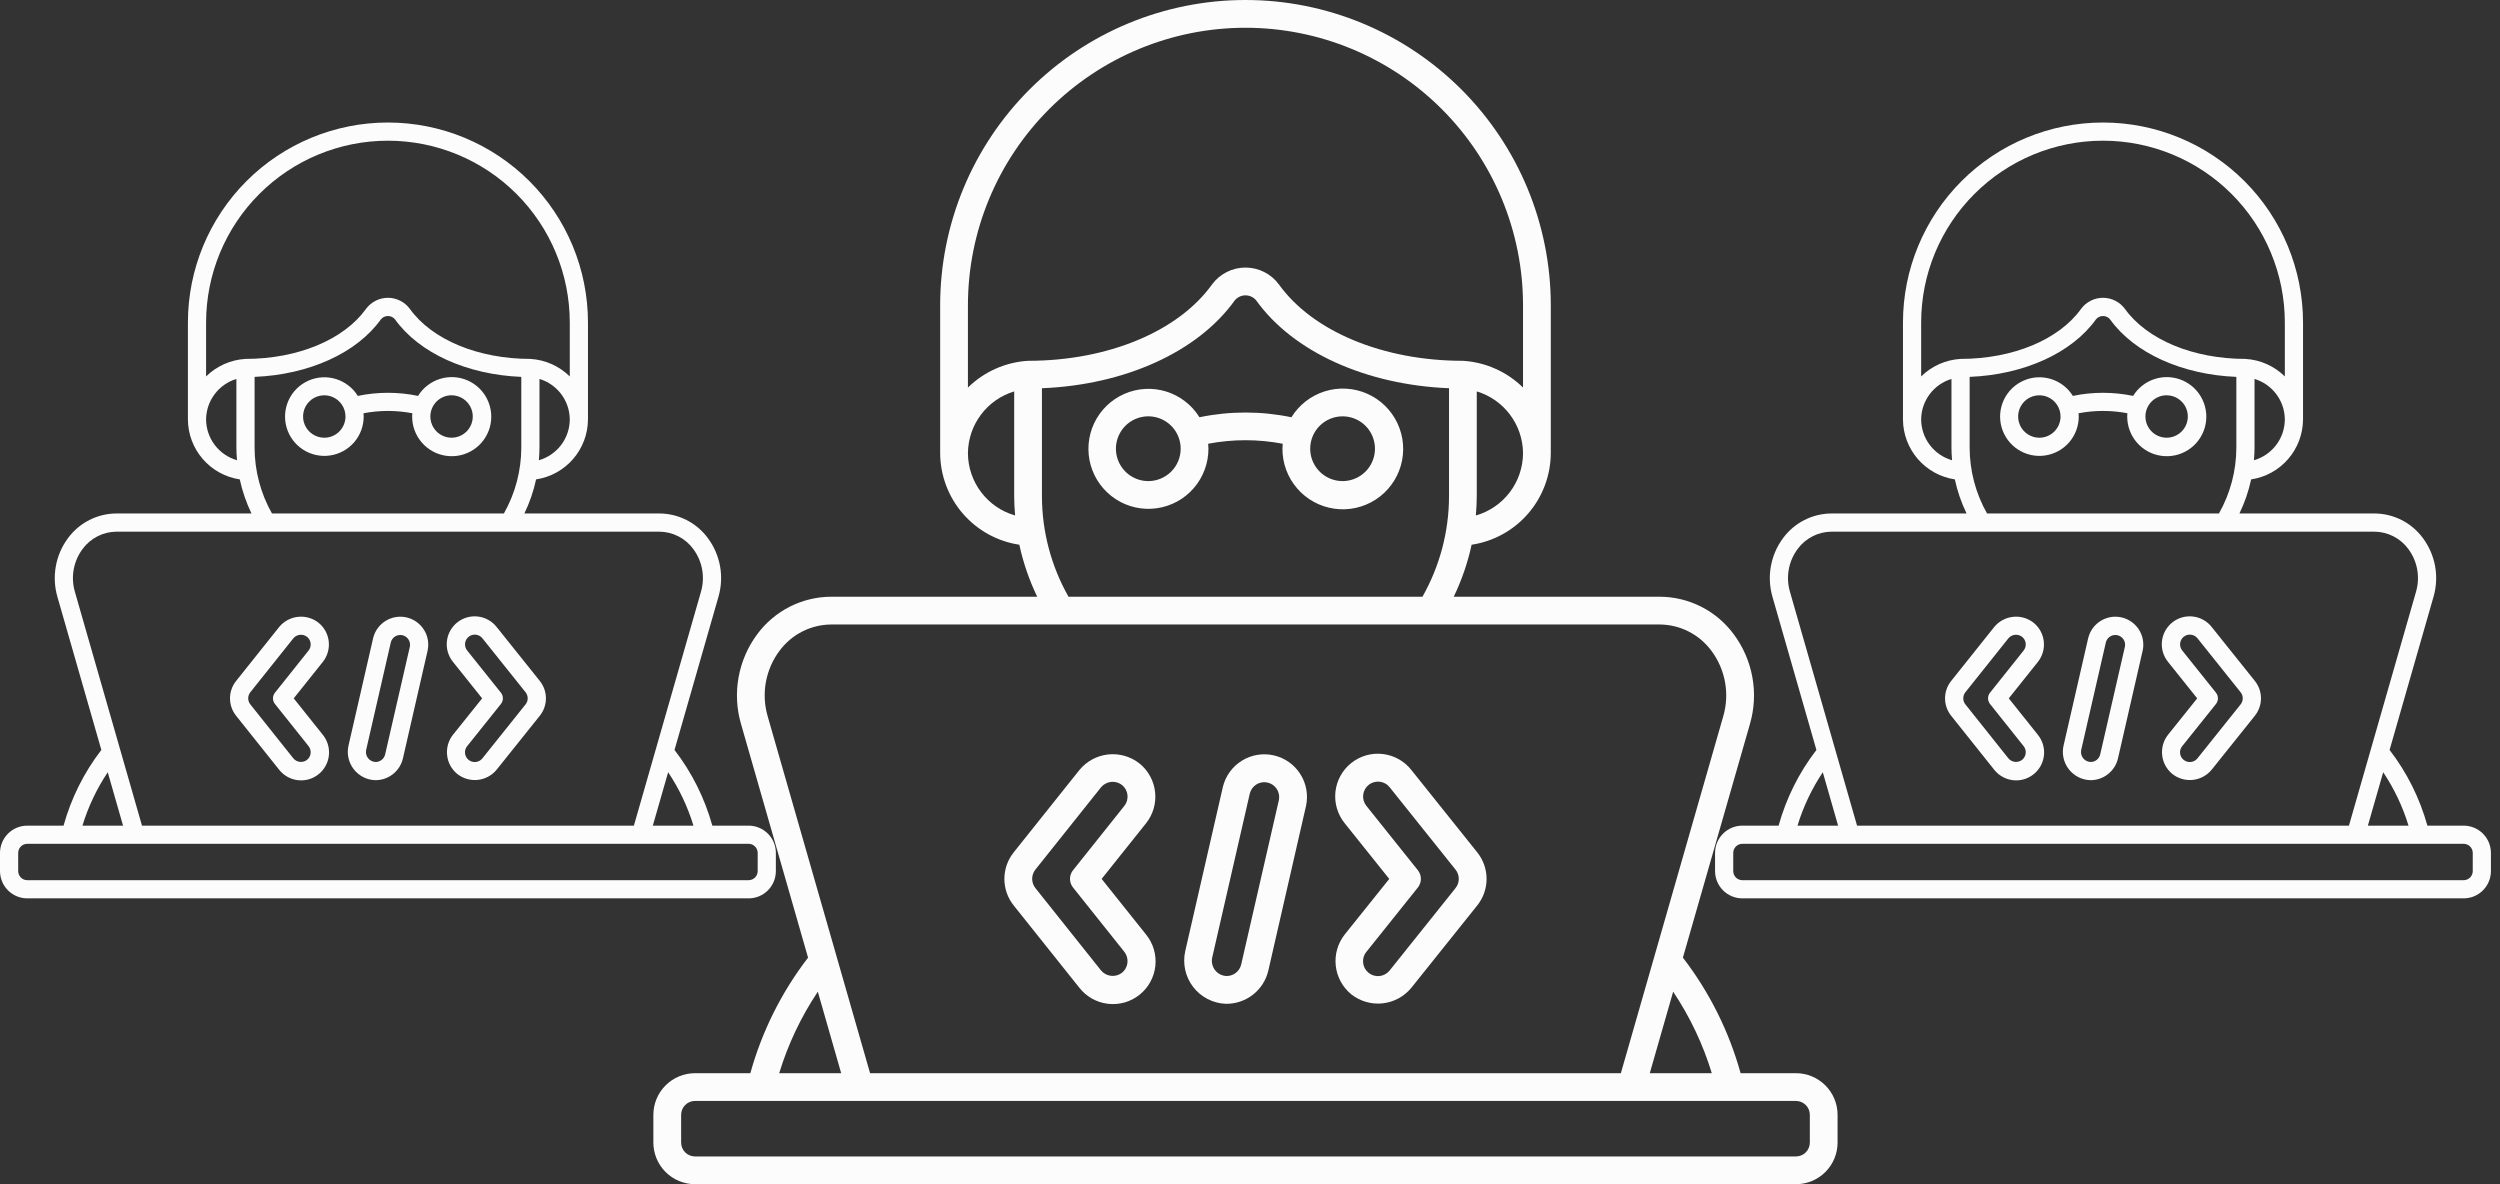 <svg width="133" height="63" viewBox="0 0 133 63" fill="none" xmlns="http://www.w3.org/2000/svg">
<rect x="0" y="0" width="133" height="63" fill="#333333" stroke="none"/>
<path d="M63.811 22.198C63.405 21.543 62.776 21.056 62.04 20.828C61.304 20.601 60.511 20.647 59.806 20.958C59.101 21.27 58.533 21.826 58.206 22.523C57.879 23.221 57.815 24.014 58.027 24.755C58.239 25.496 58.711 26.135 59.357 26.555C60.003 26.975 60.779 27.147 61.542 27.039C62.305 26.931 63.004 26.551 63.508 25.969C64.013 25.387 64.29 24.642 64.289 23.871C64.289 23.782 64.282 23.695 64.275 23.607C65.585 23.357 66.93 23.357 68.24 23.607C68.233 23.695 68.226 23.782 68.226 23.871C68.223 24.647 68.501 25.397 69.009 25.984C69.516 26.571 70.219 26.954 70.987 27.063C71.754 27.172 72.536 27 73.187 26.577C73.837 26.155 74.313 25.511 74.526 24.765C74.739 24.02 74.675 23.222 74.345 22.52C74.016 21.817 73.444 21.258 72.734 20.945C72.024 20.632 71.225 20.587 70.484 20.817C69.744 21.047 69.111 21.538 68.704 22.198C67.09 21.863 65.425 21.863 63.811 22.198ZM61.09 25.594C60.749 25.594 60.416 25.493 60.133 25.304C59.849 25.114 59.629 24.845 59.498 24.53C59.368 24.216 59.334 23.869 59.4 23.535C59.467 23.201 59.631 22.894 59.871 22.653C60.112 22.412 60.419 22.248 60.754 22.182C61.088 22.115 61.434 22.149 61.749 22.28C62.064 22.41 62.333 22.631 62.522 22.914C62.711 23.198 62.812 23.531 62.812 23.871C62.812 24.328 62.631 24.766 62.308 25.089C61.985 25.412 61.547 25.594 61.09 25.594ZM71.426 22.149C71.766 22.149 72.099 22.25 72.383 22.439C72.666 22.628 72.887 22.897 73.017 23.212C73.147 23.527 73.182 23.873 73.115 24.207C73.049 24.541 72.885 24.848 72.644 25.089C72.403 25.33 72.096 25.494 71.762 25.561C71.427 25.627 71.081 25.593 70.766 25.463C70.451 25.332 70.183 25.112 69.993 24.828C69.804 24.545 69.703 24.212 69.703 23.871C69.703 23.414 69.884 22.976 70.207 22.653C70.531 22.33 70.969 22.149 71.426 22.149Z" fill="#FCFCFC"/>
<path d="M95.545 57.094H92.6C91.983 54.866 90.94 52.779 89.53 50.947L93.101 38.502C93.333 37.696 93.376 36.846 93.225 36.021C93.075 35.196 92.736 34.416 92.235 33.743C91.78 33.126 91.187 32.623 90.504 32.277C89.82 31.93 89.064 31.748 88.298 31.746H77.338C77.764 30.865 78.084 29.936 78.29 28.98C79.455 28.804 80.52 28.218 81.292 27.328C82.064 26.438 82.493 25.301 82.502 24.122V16.242C82.502 11.934 80.79 7.803 77.744 4.757C74.698 1.711 70.567 0 66.259 0C61.952 0 57.82 1.711 54.774 4.757C51.728 7.803 50.017 11.934 50.017 16.242V24.122C50.026 25.301 50.455 26.437 51.227 27.328C51.999 28.218 53.063 28.804 54.229 28.979C54.435 29.936 54.755 30.865 55.18 31.746H44.221C43.455 31.748 42.699 31.93 42.015 32.277C41.331 32.624 40.738 33.126 40.284 33.743C39.783 34.416 39.444 35.196 39.294 36.021C39.143 36.847 39.186 37.696 39.418 38.502L42.989 50.947C41.579 52.779 40.537 54.866 39.919 57.094H36.974C36.387 57.094 35.824 57.328 35.409 57.743C34.994 58.158 34.76 58.721 34.759 59.309V60.785C34.76 61.372 34.994 61.935 35.409 62.351C35.824 62.766 36.387 62.999 36.974 63H95.545C96.132 62.999 96.695 62.766 97.11 62.351C97.525 61.935 97.759 61.372 97.759 60.785V59.309C97.759 58.721 97.525 58.158 97.11 57.743C96.695 57.328 96.132 57.094 95.545 57.094ZM91.068 57.094H87.768L89.012 52.757C89.906 54.094 90.599 55.555 91.068 57.094ZM81.025 24.117C81.02 24.866 80.773 25.592 80.32 26.189C79.868 26.785 79.234 27.218 78.515 27.424C78.543 27.08 78.564 26.739 78.564 26.394V20.823C79.268 21.035 79.886 21.467 80.328 22.054C80.771 22.642 81.015 23.355 81.025 24.09V24.117ZM51.494 24.117V24.091C51.504 23.355 51.748 22.642 52.191 22.055C52.633 21.467 53.251 21.035 53.955 20.823V26.394C53.955 26.739 53.974 27.083 54.004 27.424C53.284 27.218 52.651 26.784 52.199 26.188C51.746 25.592 51.499 24.866 51.494 24.117ZM54.693 19.195C53.49 19.268 52.353 19.773 51.494 20.618V16.242C51.494 12.326 53.049 8.57 55.819 5.801C58.588 3.032 62.343 1.477 66.259 1.477C70.175 1.477 73.931 3.032 76.7 5.801C79.469 8.57 81.025 12.326 81.025 16.242V20.618C80.165 19.773 79.029 19.268 77.826 19.195C73.585 19.195 69.833 17.637 68.034 15.127C67.829 14.85 67.561 14.625 67.253 14.47C66.945 14.315 66.604 14.234 66.259 14.234C65.914 14.234 65.574 14.315 65.266 14.47C64.957 14.625 64.69 14.85 64.484 15.127C62.687 17.637 58.935 19.195 54.693 19.195ZM77.088 20.654V26.394C77.086 28.27 76.599 30.114 75.675 31.746H56.844C55.92 30.114 55.433 28.27 55.431 26.394V20.654C59.839 20.477 63.723 18.725 65.684 15.987C65.754 15.901 65.841 15.832 65.941 15.784C66.04 15.737 66.149 15.712 66.259 15.712C66.37 15.712 66.479 15.737 66.578 15.784C66.677 15.832 66.765 15.901 66.834 15.987C68.796 18.725 72.68 20.475 77.088 20.654ZM40.837 38.095C40.668 37.509 40.636 36.891 40.744 36.291C40.853 35.69 41.099 35.122 41.463 34.632C41.78 34.199 42.195 33.845 42.674 33.6C43.152 33.356 43.682 33.226 44.219 33.223H88.296C88.834 33.226 89.363 33.355 89.842 33.6C90.321 33.845 90.736 34.198 91.054 34.632C91.418 35.122 91.664 35.69 91.772 36.291C91.881 36.891 91.849 37.509 91.68 38.095L86.23 57.094H46.288L40.837 38.095ZM43.508 52.758L44.751 57.094H41.453C41.922 55.556 42.614 54.095 43.508 52.758ZM96.283 60.785C96.283 60.981 96.205 61.169 96.067 61.307C95.928 61.446 95.74 61.523 95.545 61.523H36.974C36.778 61.523 36.591 61.446 36.452 61.307C36.314 61.169 36.236 60.981 36.236 60.785V59.309C36.236 59.113 36.314 58.925 36.452 58.786C36.591 58.648 36.778 58.57 36.974 58.57H95.545C95.74 58.57 95.928 58.648 96.067 58.786C96.205 58.925 96.283 59.113 96.283 59.309V60.785Z" fill="#FCFCFC"/>
<path d="M57.41 52.534C57.594 52.772 57.823 52.971 58.084 53.12C58.345 53.269 58.633 53.364 58.932 53.401C59.23 53.437 59.533 53.414 59.822 53.333C60.111 53.251 60.382 53.113 60.617 52.926C60.853 52.74 61.049 52.508 61.194 52.245C61.34 51.982 61.431 51.693 61.464 51.394C61.496 51.096 61.469 50.793 61.385 50.505C61.3 50.217 61.158 49.948 60.968 49.715L58.607 46.758L60.97 43.798C61.344 43.329 61.517 42.731 61.451 42.135C61.386 41.539 61.087 40.993 60.621 40.617C60.148 40.244 59.548 40.072 58.95 40.137C58.351 40.203 57.803 40.501 57.422 40.967L53.931 45.343C53.609 45.745 53.433 46.244 53.433 46.758C53.433 47.273 53.609 47.772 53.931 48.173L57.41 52.534ZM55.083 46.262L58.583 41.874C58.718 41.717 58.908 41.618 59.113 41.597C59.319 41.576 59.525 41.634 59.689 41.76C59.853 41.892 59.958 42.083 59.982 42.292C60.005 42.501 59.945 42.711 59.814 42.875L57.086 46.295C56.981 46.426 56.924 46.589 56.924 46.756C56.924 46.923 56.981 47.086 57.086 47.216L59.814 50.636C59.879 50.718 59.927 50.813 59.956 50.914C59.984 51.016 59.992 51.121 59.98 51.226C59.967 51.33 59.934 51.431 59.882 51.523C59.831 51.614 59.761 51.694 59.678 51.759C59.512 51.883 59.305 51.938 59.1 51.913C58.894 51.889 58.706 51.785 58.574 51.626L55.086 47.25C54.974 47.11 54.912 46.936 54.911 46.756C54.911 46.577 54.972 46.403 55.083 46.262Z" fill="#FCFCFC"/>
<path d="M71.885 52.895C72.357 53.269 72.957 53.442 73.555 53.378C74.154 53.313 74.703 53.016 75.084 52.55L78.585 48.175C78.909 47.773 79.086 47.273 79.086 46.757C79.086 46.241 78.909 45.741 78.585 45.34L75.095 40.977C74.911 40.74 74.682 40.541 74.421 40.393C74.16 40.245 73.871 40.15 73.573 40.114C73.275 40.078 72.973 40.101 72.684 40.183C72.395 40.265 72.125 40.403 71.89 40.59C71.655 40.777 71.459 41.008 71.314 41.271C71.169 41.534 71.078 41.823 71.045 42.122C71.013 42.42 71.04 42.722 71.125 43.011C71.21 43.298 71.352 43.567 71.541 43.8L73.908 46.758L71.542 49.711C71.17 50.181 70.998 50.778 71.062 51.373C71.126 51.969 71.422 52.515 71.885 52.895ZM72.694 50.636L75.429 47.217C75.534 47.087 75.591 46.924 75.591 46.756C75.591 46.589 75.534 46.426 75.429 46.295L72.685 42.864C72.621 42.782 72.573 42.688 72.545 42.588C72.517 42.488 72.509 42.383 72.522 42.279C72.534 42.176 72.567 42.076 72.618 41.985C72.669 41.895 72.738 41.815 72.82 41.751C72.902 41.686 72.996 41.639 73.096 41.611C73.196 41.583 73.301 41.575 73.404 41.587C73.508 41.6 73.608 41.633 73.698 41.684C73.789 41.735 73.869 41.804 73.933 41.886L77.432 46.261C77.545 46.401 77.607 46.576 77.607 46.756C77.607 46.936 77.545 47.11 77.432 47.25L73.922 51.638C73.789 51.801 73.597 51.905 73.387 51.926C73.178 51.947 72.968 51.885 72.805 51.751C72.642 51.618 72.538 51.426 72.517 51.217C72.496 51.007 72.558 50.798 72.691 50.635L72.694 50.636Z" fill="#FCFCFC"/>
<path d="M65.21 53.402C65.732 53.411 66.241 53.24 66.653 52.92C67.065 52.599 67.355 52.147 67.474 51.639L69.482 42.869C69.606 42.287 69.496 41.679 69.175 41.177C68.855 40.675 68.35 40.319 67.769 40.186C67.189 40.053 66.579 40.153 66.072 40.466C65.565 40.778 65.201 41.277 65.059 41.856L65.055 41.873L63.054 50.603C62.981 50.932 62.98 51.273 63.054 51.602C63.127 51.931 63.271 52.24 63.477 52.507C63.683 52.774 63.944 52.993 64.244 53.147C64.543 53.302 64.873 53.389 65.21 53.402ZM64.487 50.953L66.49 42.213C66.54 42.013 66.667 41.839 66.843 41.73C67.019 41.622 67.23 41.586 67.432 41.631C67.634 41.676 67.81 41.798 67.924 41.971C68.037 42.144 68.078 42.355 68.038 42.558L66.032 51.308C65.991 51.486 65.89 51.645 65.746 51.757C65.602 51.869 65.424 51.928 65.241 51.924C65.125 51.918 65.011 51.888 64.907 51.834C64.803 51.78 64.713 51.704 64.641 51.612C64.569 51.52 64.519 51.413 64.492 51.3C64.466 51.186 64.464 51.068 64.487 50.953Z" fill="#FCFCFC"/>
<path d="M110.276 21.062C110.01 20.632 109.598 20.314 109.116 20.165C108.633 20.015 108.113 20.045 107.652 20.25C107.19 20.454 106.818 20.818 106.603 21.275C106.389 21.732 106.347 22.251 106.486 22.737C106.625 23.222 106.934 23.641 107.358 23.916C107.781 24.191 108.289 24.304 108.789 24.233C109.289 24.163 109.747 23.914 110.078 23.533C110.408 23.151 110.59 22.663 110.589 22.158C110.589 22.1 110.585 22.042 110.58 21.985C111.438 21.821 112.319 21.821 113.177 21.985C113.173 22.042 113.168 22.1 113.168 22.158C113.167 22.666 113.349 23.158 113.681 23.542C114.013 23.927 114.474 24.178 114.977 24.249C115.48 24.321 115.992 24.208 116.418 23.931C116.845 23.654 117.156 23.233 117.296 22.744C117.435 22.255 117.393 21.733 117.177 21.273C116.962 20.812 116.587 20.446 116.122 20.241C115.657 20.036 115.133 20.006 114.648 20.157C114.163 20.308 113.748 20.629 113.482 21.062C112.424 20.842 111.333 20.842 110.276 21.062ZM108.493 23.287C108.269 23.287 108.051 23.221 107.866 23.096C107.68 22.973 107.535 22.796 107.45 22.59C107.365 22.384 107.342 22.157 107.386 21.938C107.429 21.719 107.537 21.518 107.695 21.36C107.852 21.202 108.054 21.095 108.273 21.051C108.491 21.008 108.718 21.03 108.925 21.115C109.131 21.201 109.307 21.345 109.431 21.531C109.555 21.717 109.621 21.935 109.621 22.158C109.621 22.457 109.502 22.744 109.291 22.956C109.079 23.168 108.792 23.287 108.493 23.287ZM115.265 21.029C115.488 21.029 115.706 21.096 115.892 21.22C116.077 21.344 116.222 21.52 116.307 21.726C116.393 21.932 116.415 22.159 116.371 22.378C116.328 22.597 116.22 22.798 116.063 22.956C115.905 23.114 115.704 23.221 115.485 23.265C115.266 23.309 115.039 23.286 114.833 23.201C114.626 23.115 114.45 22.971 114.326 22.785C114.202 22.599 114.136 22.381 114.136 22.158C114.136 21.859 114.255 21.572 114.466 21.36C114.678 21.148 114.965 21.029 115.265 21.029Z" fill="#FCFCFC"/>
<path d="M131.066 43.924H129.137C128.732 42.464 128.049 41.097 127.126 39.897L129.465 31.743C129.617 31.215 129.645 30.658 129.547 30.117C129.448 29.577 129.226 29.066 128.898 28.625C128.6 28.221 128.211 27.892 127.763 27.664C127.315 27.437 126.82 27.318 126.318 27.317H119.138C119.417 26.739 119.626 26.131 119.761 25.504C120.525 25.389 121.222 25.006 121.728 24.422C122.234 23.839 122.515 23.094 122.521 22.322V17.159C122.521 14.337 121.4 11.63 119.404 9.634C117.408 7.639 114.702 6.518 111.879 6.518C109.057 6.518 106.35 7.639 104.355 9.634C102.359 11.63 101.238 14.337 101.238 17.159V22.322C101.243 23.094 101.525 23.839 102.03 24.422C102.536 25.005 103.234 25.389 103.997 25.504C104.132 26.131 104.342 26.739 104.621 27.317H97.441C96.938 27.318 96.443 27.437 95.995 27.665C95.547 27.892 95.159 28.221 94.861 28.625C94.532 29.066 94.31 29.577 94.212 30.118C94.114 30.659 94.142 31.215 94.293 31.743L96.633 39.897C95.709 41.097 95.026 42.465 94.622 43.924H92.692C92.308 43.924 91.939 44.077 91.667 44.349C91.395 44.621 91.242 44.99 91.241 45.375V46.342C91.242 46.727 91.395 47.096 91.667 47.368C91.939 47.64 92.308 47.793 92.692 47.793H131.066C131.451 47.793 131.82 47.64 132.092 47.368C132.364 47.096 132.517 46.727 132.517 46.342V45.375C132.517 44.99 132.364 44.621 132.092 44.349C131.82 44.077 131.451 43.924 131.066 43.924ZM128.133 43.924H125.971L126.786 41.082C127.372 41.958 127.826 42.916 128.133 43.924ZM121.553 22.319C121.55 22.809 121.388 23.285 121.092 23.675C120.795 24.066 120.38 24.35 119.909 24.485C119.927 24.259 119.941 24.036 119.941 23.81V20.16C120.402 20.299 120.807 20.582 121.097 20.967C121.387 21.352 121.547 21.819 121.553 22.301V22.319ZM102.205 22.319V22.301C102.212 21.819 102.372 21.352 102.662 20.967C102.952 20.582 103.356 20.299 103.818 20.16V23.81C103.818 24.036 103.83 24.262 103.85 24.485C103.378 24.35 102.963 24.066 102.667 23.675C102.37 23.285 102.209 22.809 102.205 22.319ZM104.301 19.094C103.513 19.141 102.768 19.472 102.205 20.026V17.159C102.205 14.593 103.224 12.133 105.039 10.318C106.853 8.504 109.314 7.485 111.879 7.485C114.445 7.485 116.906 8.504 118.72 10.318C120.534 12.133 121.553 14.593 121.553 17.159V20.026C120.99 19.472 120.246 19.141 119.457 19.094C116.679 19.094 114.22 18.073 113.042 16.428C112.907 16.247 112.732 16.099 112.53 15.998C112.328 15.896 112.105 15.843 111.879 15.843C111.653 15.843 111.43 15.896 111.228 15.998C111.026 16.099 110.851 16.247 110.716 16.428C109.539 18.073 107.08 19.094 104.301 19.094ZM118.974 20.05V23.81C118.972 25.039 118.654 26.247 118.048 27.317H105.71C105.105 26.247 104.786 25.039 104.785 23.81V20.05C107.673 19.933 110.218 18.785 111.503 16.992C111.548 16.936 111.605 16.89 111.671 16.859C111.736 16.828 111.807 16.812 111.879 16.812C111.952 16.812 112.023 16.828 112.088 16.859C112.153 16.89 112.211 16.936 112.256 16.992C113.541 18.785 116.086 19.932 118.974 20.05ZM95.224 31.477C95.112 31.092 95.091 30.688 95.163 30.294C95.234 29.901 95.395 29.529 95.633 29.208C95.841 28.924 96.113 28.692 96.427 28.532C96.74 28.371 97.087 28.287 97.439 28.285H126.317C126.669 28.287 127.016 28.371 127.33 28.532C127.644 28.692 127.916 28.923 128.124 29.208C128.363 29.529 128.524 29.901 128.595 30.294C128.666 30.688 128.645 31.092 128.534 31.477L124.964 43.924H98.795L95.224 31.477ZM96.973 41.083L97.787 43.924H95.627C95.934 42.916 96.388 41.959 96.973 41.083ZM131.55 46.342C131.55 46.471 131.499 46.594 131.408 46.684C131.317 46.775 131.194 46.826 131.066 46.826H92.692C92.564 46.826 92.441 46.775 92.35 46.684C92.26 46.594 92.209 46.471 92.209 46.342V45.375C92.209 45.247 92.26 45.124 92.35 45.033C92.441 44.942 92.564 44.891 92.692 44.891H131.066C131.194 44.891 131.317 44.942 131.408 45.033C131.499 45.124 131.55 45.247 131.55 45.375V46.342Z" fill="#FCFCFC"/>
<path d="M106.082 40.938C106.203 41.093 106.353 41.224 106.524 41.321C106.695 41.419 106.884 41.481 107.079 41.505C107.275 41.529 107.473 41.514 107.662 41.461C107.852 41.407 108.029 41.317 108.183 41.194C108.338 41.072 108.466 40.921 108.561 40.748C108.657 40.576 108.717 40.386 108.738 40.191C108.76 39.995 108.742 39.797 108.686 39.608C108.63 39.419 108.538 39.243 108.414 39.09L106.867 37.153L108.415 35.214C108.659 34.906 108.773 34.515 108.73 34.124C108.687 33.734 108.492 33.376 108.186 33.129C107.876 32.885 107.483 32.773 107.091 32.816C106.699 32.858 106.339 33.054 106.09 33.359L103.803 36.226C103.592 36.489 103.477 36.816 103.477 37.153C103.477 37.49 103.592 37.817 103.803 38.08L106.082 40.938ZM104.558 36.828L106.851 33.953C106.939 33.85 107.063 33.785 107.198 33.772C107.333 33.758 107.468 33.796 107.575 33.879C107.683 33.965 107.752 34.09 107.767 34.227C107.782 34.364 107.743 34.501 107.657 34.609L105.87 36.85C105.801 36.936 105.764 37.042 105.764 37.152C105.764 37.261 105.801 37.368 105.87 37.453L107.657 39.694C107.7 39.748 107.731 39.81 107.75 39.876C107.769 39.943 107.774 40.012 107.766 40.08C107.758 40.149 107.736 40.215 107.702 40.275C107.668 40.335 107.623 40.387 107.568 40.43C107.46 40.511 107.324 40.547 107.189 40.531C107.055 40.514 106.931 40.447 106.845 40.342L104.56 37.475C104.486 37.384 104.446 37.27 104.445 37.152C104.445 37.034 104.485 36.92 104.558 36.828Z" fill="#FCFCFC"/>
<path d="M115.566 41.173C115.875 41.418 116.268 41.532 116.66 41.49C117.052 41.447 117.412 41.253 117.662 40.947L119.956 38.081C120.168 37.818 120.284 37.49 120.284 37.152C120.284 36.814 120.168 36.486 119.956 36.223L117.669 33.365C117.549 33.209 117.399 33.079 117.227 32.982C117.056 32.885 116.867 32.823 116.672 32.8C116.477 32.776 116.279 32.791 116.089 32.845C115.9 32.898 115.723 32.989 115.569 33.111C115.415 33.234 115.287 33.386 115.192 33.558C115.097 33.73 115.037 33.92 115.016 34.115C114.994 34.311 115.012 34.509 115.068 34.697C115.124 34.886 115.216 35.062 115.341 35.214L116.891 37.153L115.341 39.087C115.097 39.395 114.985 39.786 115.027 40.176C115.069 40.567 115.263 40.925 115.566 41.173ZM116.096 39.693L117.888 37.454C117.957 37.368 117.994 37.261 117.994 37.151C117.994 37.042 117.957 36.935 117.888 36.849L116.09 34.601C116.048 34.548 116.017 34.486 115.999 34.42C115.98 34.355 115.975 34.286 115.983 34.218C115.991 34.151 116.013 34.085 116.046 34.026C116.08 33.966 116.125 33.914 116.178 33.872C116.232 33.83 116.294 33.799 116.359 33.78C116.425 33.762 116.494 33.757 116.561 33.765C116.629 33.773 116.695 33.795 116.754 33.828C116.814 33.862 116.866 33.907 116.908 33.96L119.2 36.827C119.274 36.919 119.315 37.033 119.315 37.151C119.315 37.269 119.274 37.383 119.2 37.475L116.9 40.35C116.813 40.457 116.687 40.525 116.55 40.538C116.413 40.552 116.276 40.511 116.169 40.424C116.062 40.337 115.994 40.211 115.98 40.074C115.966 39.937 116.007 39.799 116.094 39.693L116.096 39.693Z" fill="#FCFCFC"/>
<path d="M111.193 41.505C111.535 41.511 111.869 41.4 112.138 41.189C112.408 40.979 112.598 40.683 112.676 40.35L113.992 34.605C114.073 34.223 114.001 33.825 113.791 33.496C113.581 33.167 113.25 32.934 112.87 32.846C112.489 32.759 112.09 32.825 111.758 33.03C111.425 33.235 111.187 33.562 111.094 33.941L111.091 33.952L109.78 39.672C109.732 39.887 109.732 40.111 109.78 40.326C109.828 40.542 109.923 40.744 110.057 40.919C110.192 41.094 110.364 41.237 110.56 41.339C110.756 41.44 110.972 41.497 111.193 41.505ZM110.719 39.901L112.032 34.175C112.064 34.043 112.147 33.93 112.263 33.858C112.378 33.787 112.516 33.764 112.649 33.793C112.781 33.823 112.896 33.903 112.971 34.016C113.045 34.13 113.072 34.267 113.046 34.401L111.731 40.134C111.705 40.25 111.638 40.354 111.544 40.427C111.45 40.501 111.333 40.54 111.213 40.537C111.137 40.533 111.062 40.513 110.994 40.478C110.926 40.443 110.867 40.393 110.82 40.333C110.773 40.272 110.74 40.202 110.722 40.128C110.705 40.053 110.704 39.976 110.719 39.901Z" fill="#FCFCFC"/>
<path d="M19.035 21.062C18.769 20.632 18.357 20.314 17.875 20.165C17.392 20.015 16.872 20.045 16.411 20.25C15.949 20.454 15.576 20.818 15.362 21.275C15.148 21.732 15.106 22.251 15.245 22.737C15.384 23.222 15.693 23.641 16.117 23.916C16.54 24.191 17.048 24.304 17.548 24.233C18.048 24.163 18.506 23.914 18.837 23.533C19.167 23.151 19.349 22.663 19.348 22.158C19.348 22.1 19.343 22.042 19.339 21.985C20.197 21.821 21.078 21.821 21.936 21.985C21.932 22.042 21.927 22.1 21.927 22.158C21.925 22.666 22.108 23.158 22.44 23.542C22.772 23.927 23.233 24.178 23.736 24.249C24.239 24.321 24.751 24.208 25.177 23.931C25.604 23.654 25.915 23.233 26.055 22.744C26.194 22.255 26.152 21.733 25.936 21.273C25.721 20.812 25.346 20.446 24.881 20.241C24.416 20.036 23.892 20.006 23.407 20.157C22.922 20.308 22.507 20.629 22.241 21.062C21.183 20.842 20.092 20.842 19.035 21.062ZM17.252 23.287C17.028 23.287 16.81 23.221 16.625 23.096C16.439 22.973 16.294 22.796 16.209 22.59C16.123 22.384 16.101 22.157 16.145 21.938C16.188 21.719 16.296 21.518 16.454 21.36C16.611 21.202 16.812 21.095 17.032 21.051C17.25 21.008 17.477 21.03 17.684 21.115C17.89 21.201 18.066 21.345 18.19 21.531C18.314 21.717 18.38 21.935 18.38 22.158C18.38 22.457 18.261 22.744 18.05 22.956C17.838 23.168 17.551 23.287 17.252 23.287ZM24.023 21.029C24.247 21.029 24.465 21.096 24.651 21.22C24.836 21.344 24.981 21.52 25.066 21.726C25.152 21.932 25.174 22.159 25.13 22.378C25.087 22.597 24.979 22.798 24.822 22.956C24.664 23.114 24.463 23.221 24.244 23.265C24.025 23.309 23.798 23.286 23.592 23.201C23.385 23.115 23.209 22.971 23.085 22.785C22.961 22.599 22.895 22.381 22.895 22.158C22.895 21.859 23.014 21.572 23.225 21.36C23.437 21.148 23.724 21.029 24.023 21.029Z" fill="#FCFCFC"/>
<path d="M39.825 43.924H37.896C37.491 42.464 36.808 41.097 35.884 39.897L38.224 31.743C38.376 31.215 38.404 30.658 38.306 30.117C38.207 29.577 37.985 29.066 37.657 28.625C37.359 28.221 36.97 27.892 36.522 27.664C36.074 27.437 35.579 27.318 35.077 27.317H27.897C28.176 26.739 28.385 26.131 28.52 25.504C29.284 25.389 29.981 25.006 30.487 24.422C30.993 23.839 31.274 23.094 31.28 22.322V17.159C31.28 14.337 30.159 11.63 28.163 9.634C26.167 7.639 23.46 6.518 20.638 6.518C17.816 6.518 15.109 7.639 13.114 9.634C11.118 11.63 9.997 14.337 9.997 17.159V22.322C10.002 23.094 10.283 23.839 10.789 24.422C11.295 25.005 11.993 25.389 12.756 25.504C12.891 26.131 13.101 26.739 13.379 27.317H6.199C5.697 27.318 5.202 27.437 4.754 27.665C4.306 27.892 3.917 28.221 3.62 28.625C3.291 29.066 3.069 29.577 2.971 30.118C2.873 30.659 2.9 31.215 3.052 31.743L5.392 39.897C4.468 41.097 3.785 42.465 3.381 43.924H1.451C1.067 43.924 0.698 44.077 0.426 44.349C0.154 44.621 0.001 44.99 0 45.375V46.342C0.001 46.727 0.154 47.096 0.426 47.368C0.698 47.64 1.067 47.793 1.451 47.793H39.825C40.21 47.793 40.579 47.64 40.851 47.368C41.123 47.096 41.276 46.727 41.276 46.342V45.375C41.276 44.99 41.123 44.621 40.851 44.349C40.579 44.077 40.21 43.924 39.825 43.924ZM36.892 43.924H34.73L35.545 41.082C36.131 41.958 36.585 42.916 36.892 43.924ZM30.312 22.319C30.309 22.809 30.147 23.285 29.851 23.675C29.554 24.066 29.139 24.35 28.668 24.485C28.686 24.259 28.7 24.036 28.7 23.81V20.16C29.161 20.299 29.566 20.582 29.856 20.967C30.146 21.352 30.305 21.819 30.312 22.301V22.319ZM10.964 22.319V22.301C10.971 21.819 11.131 21.352 11.421 20.967C11.71 20.582 12.115 20.299 12.576 20.16V23.81C12.576 24.036 12.589 24.262 12.609 24.485C12.137 24.35 11.722 24.066 11.426 23.675C11.129 23.285 10.967 22.809 10.964 22.319ZM13.06 19.094C12.272 19.141 11.527 19.472 10.964 20.026V17.159C10.964 14.593 11.983 12.133 13.798 10.318C15.612 8.504 18.073 7.485 20.638 7.485C23.204 7.485 25.665 8.504 27.479 10.318C29.293 12.133 30.312 14.593 30.312 17.159V20.026C29.749 19.472 29.005 19.141 28.216 19.094C25.438 19.094 22.979 18.073 21.801 16.428C21.666 16.247 21.491 16.099 21.289 15.998C21.087 15.896 20.864 15.843 20.638 15.843C20.412 15.843 20.189 15.896 19.987 15.998C19.785 16.099 19.61 16.247 19.475 16.428C18.297 18.073 15.839 19.094 13.06 19.094ZM27.733 20.05V23.81C27.731 25.039 27.413 26.247 26.807 27.317H14.469C13.864 26.247 13.545 25.039 13.544 23.81V20.05C16.432 19.933 18.977 18.785 20.262 16.992C20.307 16.936 20.364 16.89 20.429 16.859C20.495 16.828 20.566 16.812 20.638 16.812C20.71 16.812 20.782 16.828 20.847 16.859C20.912 16.89 20.97 16.936 21.015 16.992C22.3 18.785 24.845 19.932 27.733 20.05ZM3.982 31.477C3.871 31.092 3.85 30.688 3.921 30.294C3.993 29.901 4.154 29.529 4.392 29.208C4.6 28.924 4.872 28.692 5.186 28.532C5.499 28.371 5.846 28.287 6.198 28.285H35.076C35.428 28.287 35.775 28.371 36.089 28.532C36.403 28.692 36.675 28.923 36.883 29.208C37.121 29.529 37.282 29.901 37.354 30.294C37.425 30.688 37.404 31.092 37.293 31.477L33.723 43.924H7.554L3.982 31.477ZM5.732 41.083L6.546 43.924H4.386C4.693 42.916 5.147 41.959 5.732 41.083ZM40.309 46.342C40.309 46.471 40.258 46.594 40.167 46.684C40.076 46.775 39.953 46.826 39.825 46.826H1.451C1.323 46.826 1.2 46.775 1.109 46.684C1.019 46.594 0.968 46.471 0.968 46.342V45.375C0.968 45.247 1.019 45.124 1.109 45.033C1.2 44.942 1.323 44.891 1.451 44.891H39.825C39.953 44.891 40.076 44.942 40.167 45.033C40.258 45.124 40.309 45.247 40.309 45.375V46.342Z" fill="#FCFCFC"/>
<path d="M14.841 40.938C14.962 41.093 15.112 41.224 15.283 41.321C15.454 41.419 15.643 41.481 15.838 41.505C16.034 41.529 16.232 41.514 16.421 41.461C16.611 41.407 16.788 41.317 16.942 41.194C17.097 41.072 17.225 40.921 17.32 40.748C17.416 40.576 17.476 40.386 17.497 40.191C17.518 39.995 17.501 39.797 17.445 39.608C17.389 39.419 17.297 39.243 17.173 39.09L15.626 37.153L17.174 35.214C17.418 34.906 17.532 34.515 17.489 34.124C17.446 33.734 17.25 33.376 16.945 33.129C16.635 32.885 16.242 32.773 15.85 32.816C15.458 32.858 15.098 33.054 14.849 33.359L12.562 36.226C12.351 36.489 12.236 36.816 12.236 37.153C12.236 37.49 12.351 37.817 12.562 38.08L14.841 40.938ZM13.317 36.828L15.61 33.953C15.698 33.85 15.822 33.785 15.957 33.772C16.092 33.758 16.227 33.796 16.334 33.879C16.442 33.965 16.511 34.09 16.526 34.227C16.541 34.364 16.502 34.501 16.416 34.609L14.629 36.85C14.56 36.936 14.523 37.042 14.523 37.152C14.523 37.261 14.56 37.368 14.629 37.453L16.416 39.694C16.459 39.748 16.49 39.81 16.509 39.876C16.528 39.943 16.533 40.012 16.525 40.08C16.517 40.149 16.495 40.215 16.461 40.275C16.427 40.335 16.382 40.387 16.327 40.43C16.219 40.511 16.083 40.547 15.948 40.531C15.814 40.514 15.69 40.447 15.604 40.342L13.319 37.475C13.245 37.384 13.205 37.27 13.204 37.152C13.204 37.034 13.244 36.92 13.317 36.828Z" fill="#FCFCFC"/>
<path d="M24.325 41.173C24.634 41.418 25.027 41.532 25.419 41.49C25.811 41.447 26.171 41.253 26.421 40.947L28.715 38.081C28.927 37.818 29.043 37.49 29.043 37.152C29.043 36.814 28.927 36.486 28.715 36.223L26.428 33.365C26.308 33.209 26.157 33.079 25.986 32.982C25.815 32.885 25.627 32.823 25.431 32.8C25.236 32.776 25.038 32.791 24.848 32.845C24.659 32.898 24.482 32.989 24.328 33.111C24.174 33.234 24.046 33.386 23.951 33.558C23.856 33.73 23.796 33.92 23.775 34.115C23.753 34.311 23.771 34.509 23.827 34.697C23.883 34.886 23.975 35.062 24.1 35.214L25.65 37.153L24.1 39.087C23.856 39.395 23.744 39.786 23.786 40.176C23.828 40.567 24.021 40.925 24.325 41.173ZM24.855 39.693L26.647 37.454C26.716 37.368 26.753 37.261 26.753 37.151C26.753 37.042 26.716 36.935 26.647 36.849L24.849 34.601C24.807 34.548 24.776 34.486 24.758 34.42C24.739 34.355 24.734 34.286 24.742 34.218C24.75 34.151 24.772 34.085 24.805 34.026C24.839 33.966 24.884 33.914 24.937 33.872C24.991 33.83 25.053 33.799 25.118 33.78C25.184 33.762 25.253 33.757 25.32 33.765C25.388 33.773 25.454 33.795 25.513 33.828C25.573 33.862 25.625 33.907 25.667 33.96L27.959 36.827C28.033 36.919 28.074 37.033 28.074 37.151C28.074 37.269 28.033 37.383 27.959 37.475L25.659 40.35C25.572 40.457 25.446 40.525 25.309 40.538C25.172 40.552 25.035 40.511 24.928 40.424C24.821 40.337 24.753 40.211 24.739 40.074C24.725 39.937 24.766 39.799 24.853 39.693L24.855 39.693Z" fill="#FCFCFC"/>
<path d="M19.952 41.505C20.294 41.511 20.628 41.4 20.897 41.189C21.167 40.979 21.357 40.683 21.435 40.35L22.751 34.605C22.832 34.223 22.76 33.825 22.55 33.496C22.34 33.167 22.009 32.934 21.628 32.846C21.248 32.759 20.849 32.825 20.517 33.03C20.184 33.235 19.946 33.562 19.853 33.941L19.85 33.952L18.539 39.672C18.491 39.887 18.491 40.111 18.539 40.326C18.587 40.542 18.681 40.744 18.816 40.919C18.951 41.094 19.123 41.237 19.319 41.339C19.515 41.44 19.731 41.497 19.952 41.505ZM19.478 39.901L20.791 34.175C20.823 34.043 20.906 33.93 21.021 33.858C21.137 33.787 21.275 33.764 21.408 33.793C21.54 33.823 21.655 33.903 21.73 34.016C21.804 34.13 21.831 34.267 21.805 34.401L20.49 40.134C20.464 40.25 20.397 40.354 20.303 40.427C20.209 40.501 20.092 40.54 19.972 40.537C19.896 40.533 19.821 40.513 19.753 40.478C19.685 40.443 19.626 40.393 19.579 40.333C19.532 40.272 19.499 40.202 19.481 40.128C19.464 40.053 19.463 39.976 19.478 39.901Z" fill="#FCFCFC"/>
</svg>
